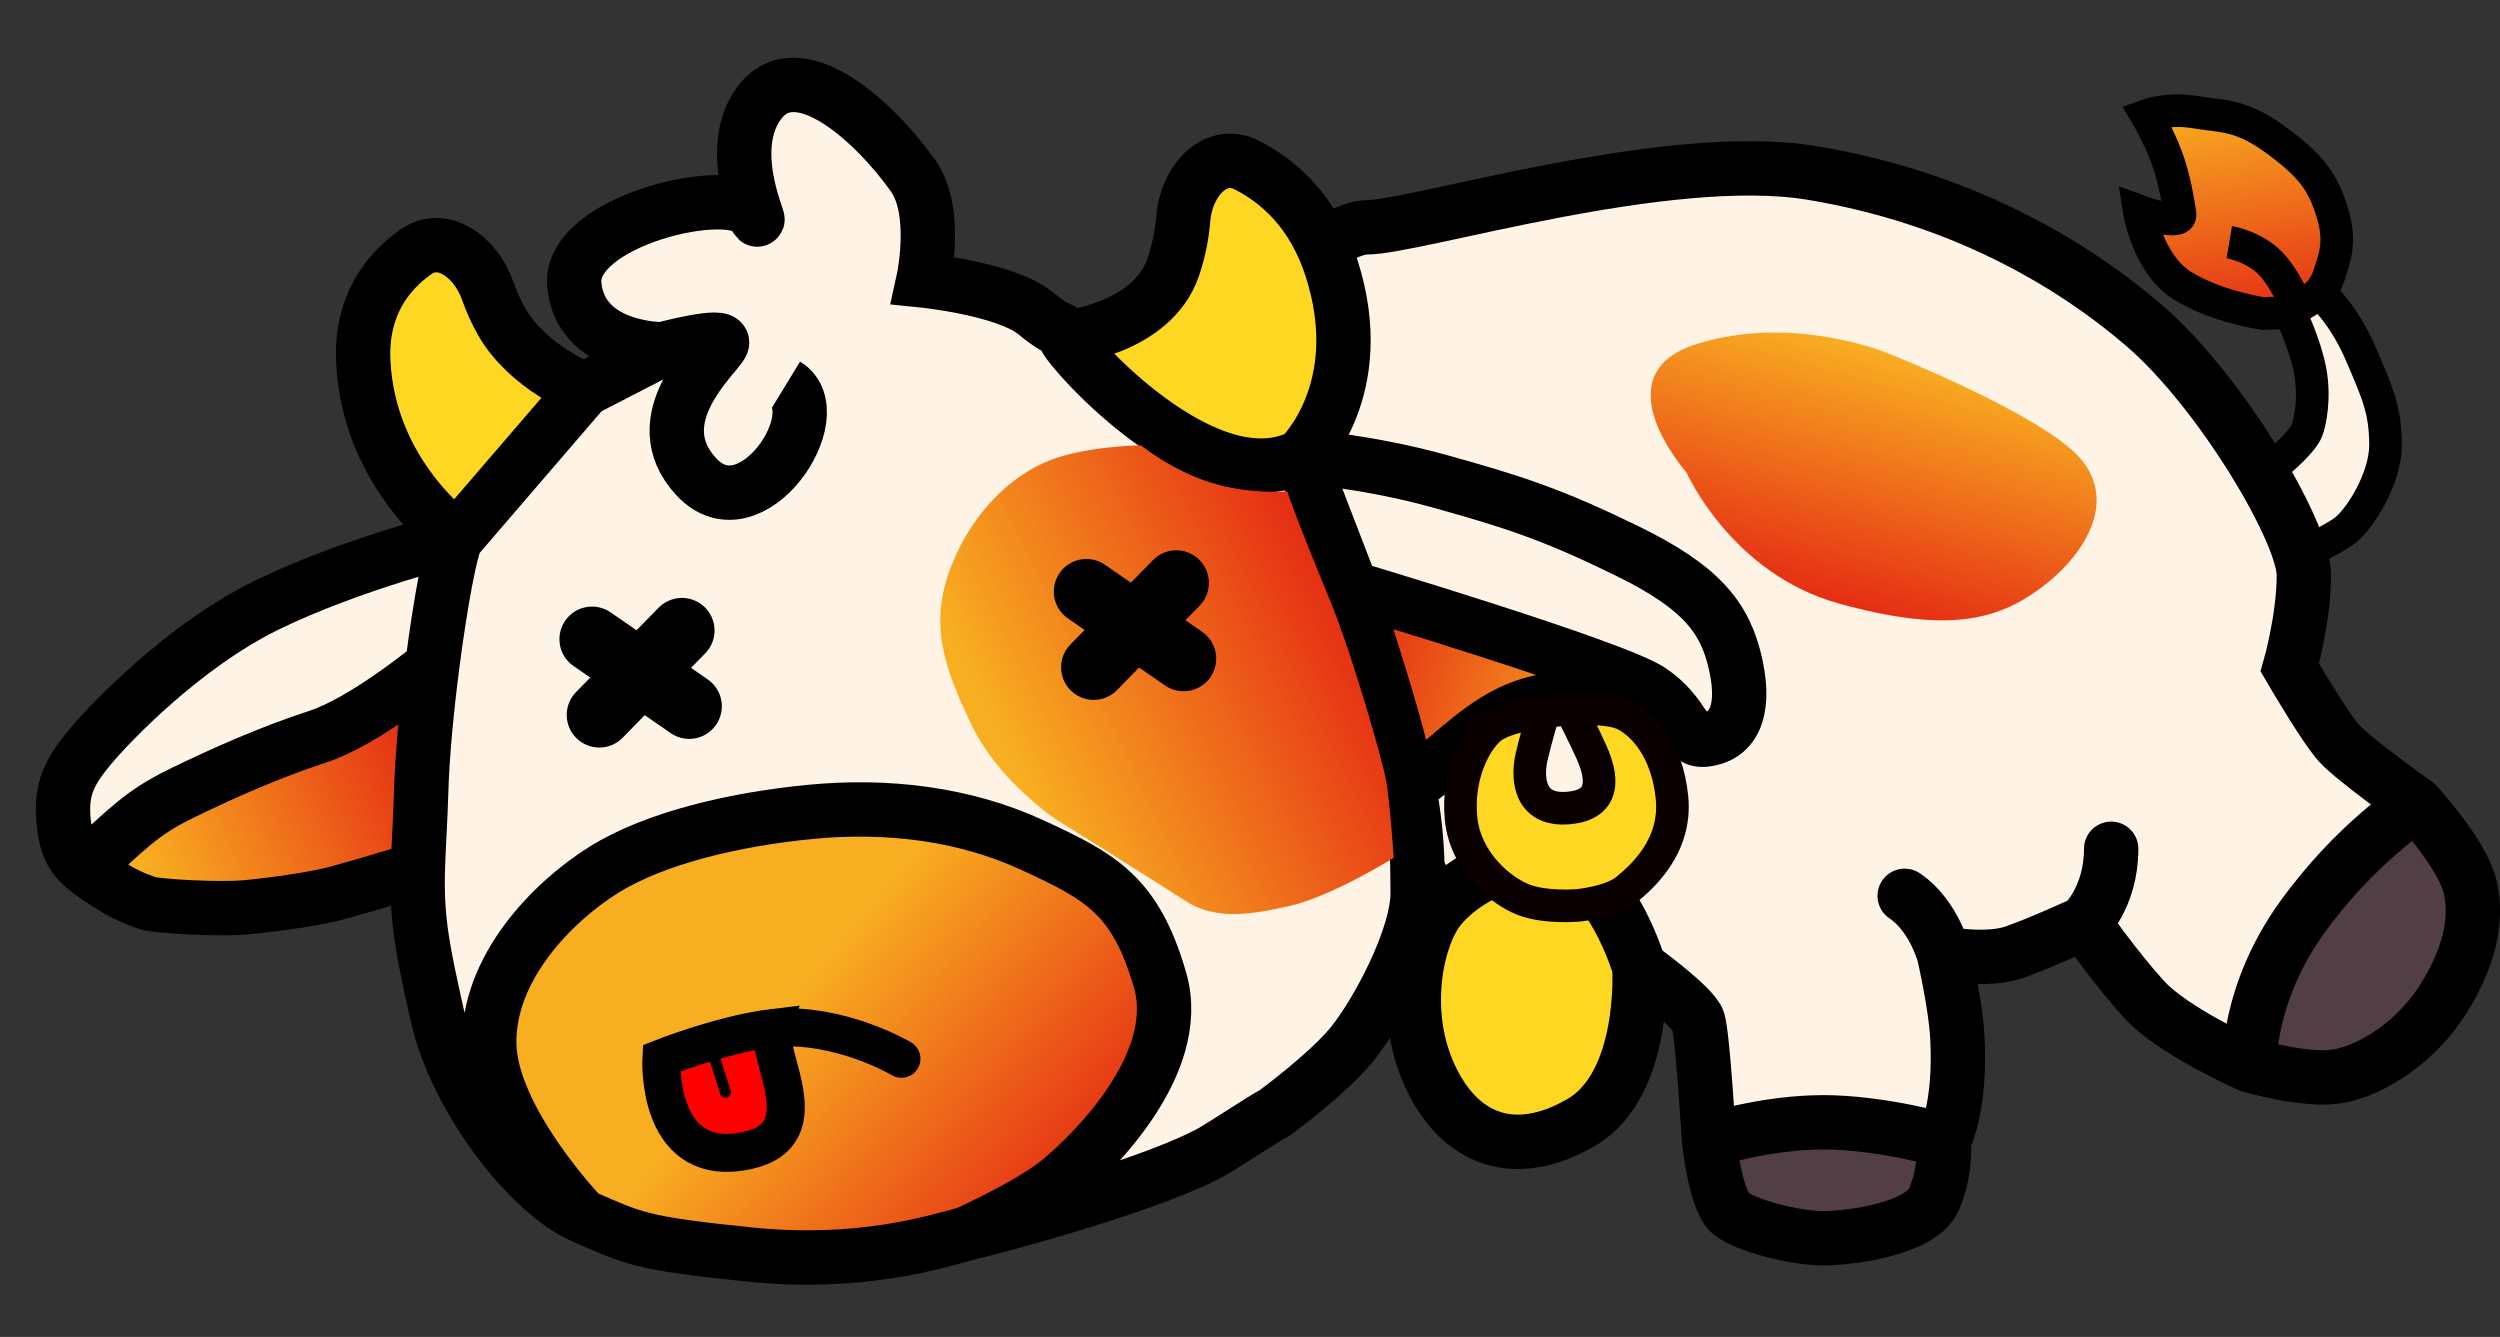 <svg width="230" height="123" viewBox="0 0 230 123" fill="none" xmlns="http://www.w3.org/2000/svg">
<rect x="0" y="0" width="230" height="123" fill="#333333" stroke="none"/>
<path d="M211.475 28.737C211.475 28.737 213.697 27.141 214.247 25.395C214.797 23.648 215.41 22.306 214.562 19.536C213.713 16.765 212.654 15.273 209.391 12.883C206.129 10.493 204.519 10.747 201.978 10.319C199.436 9.89 197.488 10.612 197.488 10.612C197.488 10.612 198.611 12.51 199.333 14.47C200.054 16.431 200.372 18.456 200.563 19.671C200.755 20.885 196.815 19.432 196.815 19.432C196.815 19.432 197.58 24.291 200.779 26.276C203.977 28.261 208.192 28.84 208.192 28.84L211.475 28.737Z" fill="url(#paint0_linear_295_67)"/>
<path d="M211.475 28.737C211.475 28.737 213.697 27.141 214.247 25.395C214.797 23.648 215.41 22.306 214.562 19.536C213.713 16.765 212.654 15.273 209.391 12.883C206.129 10.493 204.519 10.747 201.978 10.319C199.436 9.89 197.488 10.612 197.488 10.612C197.488 10.612 198.611 12.51 199.333 14.47C200.054 16.431 200.372 18.456 200.563 19.671C200.755 20.885 196.815 19.432 196.815 19.432C196.815 19.432 197.58 24.291 200.779 26.276C203.977 28.261 208.192 28.84 208.192 28.84L211.475 28.737ZM211.475 28.737C211.475 28.737 210.69 26.371 209.164 24.537C207.638 22.703 205.097 22.275 205.097 22.275" stroke="black" stroke-width="3"/>
<path d="M207.235 44.453C207.235 44.453 211.606 41.209 212.24 39.593C212.537 38.834 212.996 36.582 212.534 34.103C212.072 31.623 210.636 28.674 210.636 28.674L213.463 26.996C213.463 26.996 215.557 28.765 217.18 32.526C218.803 36.288 219.452 37.793 219.467 40.914C219.482 44.035 217.093 47.756 215.761 48.783C214.429 49.81 211.066 51.275 211.066 51.275L209.443 47.513L207.235 44.453Z" fill="#FEF3E4" stroke="black" stroke-width="3"/>
<path d="M145.492 103.251C151.509 99.733 150.822 88.99 150.822 88.99C150.822 88.99 148.686 81.772 144.84 80.046C139.746 77.759 134.577 80.932 132.47 83.492C130.364 86.052 128.785 92.992 131.559 98.994C134.334 104.997 139.475 106.769 145.492 103.251Z" fill="#FED722"/>
<path d="M224.728 91.994C227.228 88.066 227.978 84.494 227.228 81.494C226.478 78.494 222.329 73.994 222.329 73.994C222.329 73.994 216.728 77.508 211.728 84.494C206.728 91.481 206.956 98.001 206.956 98.001C206.956 98.001 212.228 99.569 215.228 98.994C218.228 98.42 222.228 95.923 224.728 91.994Z" fill="#523F45"/>
<path d="M167.728 113.916C170.368 113.916 176.728 113.032 177.914 110.351C179.1 107.67 178.827 104.916 178.827 104.916C178.827 104.916 173.046 103.251 167.728 103.251C162.409 103.251 157.228 104.916 157.228 104.916C157.228 104.916 157.815 110.488 159.217 111.62C160.62 112.752 165.088 113.916 167.728 113.916Z" fill="#523F45"/>
<path d="M125.728 20.916C121.228 20.916 103.728 35.916 103.728 35.916L132.47 83.492C134.577 80.932 139.746 77.759 144.84 80.046C148.686 81.772 150.822 88.99 150.822 88.99C150.822 88.99 155.797 92.558 156.228 93.916C156.658 95.274 157.228 104.916 157.228 104.916C157.228 104.916 162.409 103.251 167.728 103.251C173.046 103.251 178.827 104.916 178.827 104.916C178.827 104.916 180.434 102.051 180.076 95.416C179.911 92.361 178.827 87.722 178.827 87.722C178.827 87.722 182.772 88.505 185.366 87.586C187.96 86.668 191.728 84.916 191.728 84.916C191.728 84.916 194.514 88.916 197.228 91.916C199.941 94.916 206.956 98.001 206.956 98.001C206.956 98.001 206.728 91.481 211.728 84.494C216.728 77.508 222.329 73.994 222.329 73.994C222.329 73.994 216.605 69.916 215.228 68.416C213.851 66.916 210.663 61.416 210.663 61.416C210.663 61.416 211.956 56.916 211.956 52.916C211.956 48.916 204.228 35.916 197.228 29.916C190.227 23.916 180.076 18.14 166.728 15.916C153.38 13.691 130.228 20.916 125.728 20.916Z" fill="#FEF3E4"/>
<path d="M191.728 84.916C191.728 84.916 194.514 88.916 197.228 91.916C199.941 94.916 206.956 98.001 206.956 98.001M191.728 84.916C191.728 84.916 194.228 82.587 194.228 78.087M191.728 84.916C191.728 84.916 187.96 86.668 185.366 87.586C182.772 88.505 178.827 87.722 178.827 87.722M150.822 88.99C150.822 88.99 151.509 99.733 145.492 103.251C139.475 106.769 134.334 104.997 131.559 98.994C128.785 92.992 130.364 86.052 132.47 83.492M150.822 88.99C150.822 88.99 148.686 81.772 144.84 80.046C139.746 77.759 134.577 80.932 132.47 83.492M150.822 88.99C150.822 88.99 155.797 92.558 156.228 93.916C156.658 95.274 157.228 104.916 157.228 104.916M132.47 83.492L103.728 35.916C103.728 35.916 121.228 20.916 125.728 20.916C130.228 20.916 153.38 13.691 166.728 15.916C180.076 18.14 190.227 23.916 197.228 29.916C204.228 35.916 211.956 48.916 211.956 52.916C211.956 56.916 210.663 61.416 210.663 61.416C210.663 61.416 213.851 66.916 215.228 68.416C216.605 69.916 222.329 73.994 222.329 73.994M175.228 82.416C178.032 84.285 178.929 88.176 178.827 87.722M222.329 73.994C222.329 73.994 226.478 78.494 227.228 81.494C227.978 84.494 227.228 88.066 224.728 91.994C222.228 95.923 218.228 98.42 215.228 98.994C212.228 99.569 206.956 98.001 206.956 98.001M222.329 73.994C222.329 73.994 216.728 77.508 211.728 84.494C206.728 91.481 206.956 98.001 206.956 98.001M178.827 104.916C178.827 104.916 179.1 107.67 177.914 110.351C176.728 113.032 170.368 113.916 167.728 113.916C165.088 113.916 160.62 112.752 159.217 111.62C157.815 110.488 157.228 104.916 157.228 104.916M178.827 104.916C178.827 104.916 173.046 103.251 167.728 103.251C162.409 103.251 157.228 104.916 157.228 104.916M178.827 104.916C178.827 104.916 180.434 102.051 180.076 95.416C179.911 92.361 178.827 87.722 178.827 87.722" stroke="black" stroke-width="5" stroke-linecap="round"/>
<path d="M155.16 43.467C155.16 43.467 159.27 52.78 169.177 55.522C179.084 58.264 183.674 57.094 187.692 54.139C191.709 51.184 194.876 46.227 191.393 42.181C187.91 38.134 173.702 32.508 173.702 32.508C173.702 32.508 165.005 28.846 156.082 31.653C147.16 34.459 155.16 43.467 155.16 43.467Z" fill="url(#paint1_linear_295_67)"/>
<path d="M53.563 111.877C58.282 113.934 58.828 114.384 68.974 115.416C79.119 116.448 85.962 114.282 88.882 113.498C88.882 113.498 94.662 110.932 97.457 108.654C100.251 106.375 108.988 97.999 106.728 90.18C104.468 82.361 101.29 80.657 94.982 77.749C88.674 74.84 81.563 74.018 74.595 74.689C67.627 75.361 60.258 77.075 55.52 80.043C50.783 83.011 44.84 89.109 45.014 96.124C45.187 103.14 53.563 111.877 53.563 111.877Z" fill="url(#paint2_linear_295_67)"/>
<path d="M42.035 49.471C42.035 49.471 32.205 51.924 24.53 55.678C16.854 59.431 10.012 66.62 8.213 68.802C6.414 70.985 5.562 72.574 5.85 75.56C6.056 77.694 6.573 78.769 7.765 79.796C11.745 76.313 12.818 74.889 16.656 73.012C20.493 71.136 24.829 69.211 29.212 67.784C33.596 66.358 39.766 61.242 39.766 61.242C40.521 55.382 41.502 50.117 42.035 49.471Z" fill="#FEF3E4"/>
<path d="M10.455 81.647C11.399 82.238 12.463 82.72 13.608 83.096C14.471 83.379 20.21 83.704 22.686 83.466C26.017 83.145 29.424 82.593 31.097 82.133C34.957 81.071 38.441 79.956 38.441 79.956C38.465 79.111 38.519 78.026 38.576 76.885C38.643 75.535 38.715 74.105 38.746 72.894C38.831 69.606 39.245 65.283 39.766 61.242C39.766 61.242 33.596 66.358 29.212 67.784C24.829 69.211 20.493 71.136 16.656 73.012C12.818 74.889 11.745 76.313 7.765 79.796C8.43 80.369 9.306 80.927 10.455 81.647Z" fill="url(#paint3_linear_295_67)"/>
<path d="M124.338 54.101C124.338 54.101 148.646 61.359 151.872 63.56C155.098 65.761 154.899 68.236 156.826 68.05C159.295 67.813 160.654 65.672 159.705 61.243C158.757 56.813 156.517 54.015 149.644 50.659C142.772 47.302 139.163 46.143 132.453 44.278C125.744 42.412 119.675 41.992 119.675 41.992L124.338 54.101Z" fill="#FEF3E4"/>
<path d="M124.338 54.101C124.338 54.101 126.455 60.427 127.997 65.804C128.675 68.17 129.224 70.353 129.625 72.485C129.625 72.485 131.965 70.695 132.894 69.909C136.151 67.152 138.871 64.716 143.406 64.32C147.608 63.952 151.872 63.56 151.872 63.56C148.646 61.359 124.338 54.101 124.338 54.101Z" fill="url(#paint4_linear_295_67)"/>
<path d="M40.214 93.347C41.957 101.217 48.844 109.82 53.563 111.877C53.563 111.877 45.187 103.14 45.014 96.124C44.84 89.109 50.783 83.011 55.52 80.043C60.258 77.075 67.627 75.361 74.595 74.689C81.563 74.018 88.674 74.84 94.982 77.749C101.29 80.657 104.468 82.361 106.728 90.18C108.988 97.999 100.251 106.375 97.457 108.654C94.662 110.932 88.882 113.498 88.882 113.498C89.298 113.387 89.885 113.238 90.603 113.056C94.916 111.965 106.348 108.721 111.263 106.094C112.385 105.495 116.359 102.839 117.228 102.416C117.228 102.416 122.05 98.901 124.338 96.124C126.627 93.347 130.489 86.195 130.425 82.056C130.418 81.604 130.411 81.135 130.411 80.641C130.411 77.828 130.137 75.199 129.625 72.485C129.224 70.353 128.675 68.17 127.997 65.804C126.455 60.427 124.338 54.101 124.338 54.101L119.675 41.992C111.033 46.341 98.651 32.52 98.01 31.075C97.368 29.63 98.01 31.075 95.281 28.826C92.553 26.577 84.944 25.803 84.944 25.803C84.944 25.803 86.344 19.481 84.018 16.189C80.51 11.224 73.363 4.657 69.813 9.52C66.263 14.383 71.059 22.46 69.279 19.618C67.498 16.775 52.261 20.252 52.836 26.225C53.412 32.197 60.94 32.134 60.94 32.134L53.763 35.839L42.035 49.471C41.502 50.117 40.521 55.382 39.766 61.242C39.245 65.283 38.831 69.606 38.746 72.894C38.715 74.105 38.643 75.535 38.576 76.885C38.519 78.026 38.465 79.111 38.441 79.956C38.302 84.719 38.944 87.615 40.184 93.211L40.214 93.347Z" fill="#FEF3E4"/>
<path d="M98.01 31.075C98.651 32.52 111.033 46.341 119.675 41.992C119.675 41.992 126.102 35.904 122.511 24.696C120.833 19.46 117.636 16.672 114.706 15.189C111.749 13.691 109.137 16.754 108.866 20.057C108.749 21.474 108.473 23.021 107.934 24.593C105.973 30.308 98.01 31.075 98.01 31.075Z" fill="#FED722"/>
<path d="M42.035 49.471L53.763 35.839C53.763 35.839 48.546 33.83 46.124 29.542C45.59 28.599 45.178 27.643 44.859 26.727C43.818 23.741 40.785 21.362 38.211 23.201C35.63 25.044 33.175 28.156 33.423 33.277C33.932 43.777 42.035 49.471 42.035 49.471Z" fill="#FED722"/>
<path d="M42.035 49.471C42.035 49.471 32.205 51.924 24.53 55.678C16.854 59.431 10.012 66.62 8.213 68.802C6.414 70.985 5.562 72.574 5.85 75.56C6.056 77.694 6.573 78.769 7.765 79.796M42.035 49.471C41.502 50.117 40.521 55.382 39.766 61.242M42.035 49.471L53.763 35.839M42.035 49.471C42.035 49.471 33.932 43.777 33.423 33.277C33.175 28.156 35.63 25.044 38.211 23.201C40.785 21.362 43.818 23.741 44.859 26.727C45.178 27.643 45.59 28.599 46.124 29.542C48.546 33.83 53.763 35.839 53.763 35.839M40.214 93.347C41.957 101.217 48.844 109.82 53.563 111.877M40.214 93.347L40.184 93.211M40.214 93.347C40.204 93.302 40.194 93.256 40.184 93.211M53.563 111.877C58.282 113.934 58.828 114.384 68.974 115.416C79.119 116.448 85.962 114.282 88.882 113.498M53.563 111.877C53.563 111.877 45.187 103.14 45.014 96.124C44.84 89.109 50.783 83.011 55.52 80.043C60.258 77.075 67.627 75.361 74.595 74.689C81.563 74.018 88.674 74.84 94.982 77.749C101.29 80.657 104.468 82.361 106.728 90.18C108.988 97.999 100.251 106.375 97.457 108.654C94.662 110.932 88.882 113.498 88.882 113.498M88.882 113.498C89.298 113.387 89.885 113.238 90.603 113.056C94.916 111.965 106.348 108.721 111.263 106.094C112.385 105.495 116.359 102.839 117.228 102.416C117.228 102.416 122.05 98.901 124.338 96.124C126.627 93.347 130.489 86.195 130.425 82.056C130.418 81.604 130.411 81.135 130.411 80.641C130.411 77.828 130.137 75.199 129.625 72.485M124.338 54.101C124.338 54.101 126.455 60.427 127.997 65.804C128.675 68.17 129.224 70.353 129.625 72.485M124.338 54.101C124.338 54.101 148.646 61.359 151.872 63.56M124.338 54.101L119.675 41.992M151.872 63.56C155.098 65.761 154.899 68.236 156.826 68.05C159.295 67.813 160.654 65.672 159.705 61.243C158.757 56.813 156.517 54.015 149.644 50.659C142.772 47.302 139.163 46.143 132.453 44.278C125.744 42.412 119.675 41.992 119.675 41.992M151.872 63.56C151.872 63.56 147.608 63.952 143.406 64.32C138.871 64.716 136.151 67.152 132.894 69.909C131.965 70.695 129.625 72.485 129.625 72.485M119.675 41.992C111.033 46.341 98.651 32.52 98.01 31.075M119.675 41.992C119.675 41.992 126.102 35.904 122.511 24.696C120.833 19.46 117.636 16.672 114.706 15.189C111.749 13.691 109.137 16.754 108.866 20.057C108.749 21.474 108.473 23.021 107.934 24.593C105.973 30.308 98.01 31.075 98.01 31.075M38.441 79.956C38.302 84.719 38.944 87.615 40.184 93.211M38.441 79.956C38.465 79.111 38.519 78.026 38.576 76.885C38.643 75.535 38.715 74.105 38.746 72.894C38.831 69.606 39.245 65.283 39.766 61.242M38.441 79.956C38.441 79.956 34.957 81.071 31.097 82.133C29.424 82.593 26.017 83.145 22.686 83.466C20.21 83.704 14.471 83.379 13.608 83.096C12.463 82.72 11.399 82.238 10.455 81.647C9.306 80.927 8.43 80.369 7.765 79.796M39.766 61.242C39.766 61.242 33.596 66.358 29.212 67.784C24.829 69.211 20.493 71.136 16.656 73.012C12.818 74.889 11.745 76.313 7.765 79.796M53.763 35.839L60.94 32.134M60.94 32.134C60.94 32.134 53.412 32.197 52.836 26.225C52.261 20.252 67.498 16.775 69.279 19.618C71.059 22.46 66.263 14.383 69.813 9.52C73.363 4.657 80.51 11.224 84.018 16.189C86.344 19.481 84.944 25.803 84.944 25.803C84.944 25.803 92.553 26.577 95.281 28.826C98.01 31.075 97.368 29.63 98.01 31.075M60.94 32.134C60.94 32.134 66.817 30.563 66.415 31.606C66.013 32.65 59.042 38.504 64.082 43.887C69.121 49.27 76.575 38.003 72.306 35.4" stroke="black" stroke-width="5"/>
<path d="M71.121 94.572C66.477 95.134 60.85 97.362 60.85 97.362C60.85 97.362 60.316 107.118 68.085 105.966C75.854 104.814 70.328 97.208 71.121 94.572Z" fill="#FF0000"/>
<path d="M82.931 97.405C82.931 97.405 77.285 94.04 71.121 94.572M71.121 94.572C66.477 95.134 60.85 97.362 60.85 97.362C60.85 97.362 60.316 107.118 68.085 105.966C75.854 104.814 70.328 97.208 71.121 94.572Z" stroke="black" stroke-width="3.5" stroke-linecap="round"/>
<path d="M66.271 100.671C66.354 100.933 66.634 101.069 66.895 100.976C67.157 100.884 67.302 100.596 67.219 100.334L66.271 100.671ZM64.9 96.352L66.271 100.671L67.219 100.334L65.848 96.015L64.9 96.352Z" fill="black"/>
<path d="M104.973 40.971C104.973 40.971 99.955 41.025 96.567 42.356C93.18 43.687 89.479 46.984 87.469 52.201C85.46 57.418 86.846 61.376 89.364 66.658C91.882 71.941 97.243 75.444 97.243 75.444C97.243 75.444 106.327 81.099 109.007 82.85C111.687 84.601 114.667 84.241 118.6 83.36C122.534 82.479 128.219 78.917 128.219 78.917C128.219 78.917 127.898 73.998 127.548 71.95C127.197 69.901 124.374 60.146 122.441 55.435C118.503 45.841 118.441 45.2 118.441 45.2C118.441 45.2 114.957 45.535 111.329 44.377C107.702 43.22 104.973 40.971 104.973 40.971Z" fill="url(#paint5_linear_295_67)"/>
<path d="M142.014 65.514C142.014 65.514 141.259 68.099 140.905 69.64C140.551 71.181 140.389 74.713 144.37 74.329C148.352 73.946 147.021 70.558 146.379 69.113C145.738 67.667 144.503 65.275 144.503 65.275C144.503 65.275 147.987 64.939 149.576 65.791C151.165 66.642 153.395 68.939 153.827 73.418C154.258 77.898 151.014 80.722 149.617 81.861C148.219 83 145.233 83.288 145.233 83.288C145.233 83.288 142.247 83.575 140.16 82.772C138.074 81.968 134.8 79.27 134.416 75.288C134.033 71.306 135.736 68.129 137.133 66.989C138.53 65.85 142.014 65.514 142.014 65.514Z" fill="#FED722" stroke="#0B0000" stroke-width="3"/>
<path d="M54.468 58.805L63.408 64.976" stroke="black" stroke-width="6" stroke-linecap="round"/>
<path d="M62.737 58.008L55.139 65.773" stroke="black" stroke-width="6" stroke-linecap="round"/>
<path d="M99.95 54.424L108.89 60.595" stroke="black" stroke-width="6" stroke-linecap="round"/>
<path d="M108.219 53.627L100.621 61.392" stroke="black" stroke-width="6" stroke-linecap="round"/>
<defs>
<linearGradient id="paint0_linear_295_67" x1="204.164" y1="9.455" x2="207.312" y2="29.394" gradientUnits="userSpaceOnUse">
<stop stop-color="#F8AE21"/>
<stop offset="1" stop-color="#E52D14"/>
</linearGradient>
<linearGradient id="paint1_linear_295_67" x1="174.757" y1="32.67" x2="168.485" y2="55.33" gradientUnits="userSpaceOnUse">
<stop stop-color="#F8AE21"/>
<stop offset="1" stop-color="#E52D14"/>
</linearGradient>
<linearGradient id="paint2_linear_295_67" x1="74.5" y1="90" x2="98.5" y2="110" gradientUnits="userSpaceOnUse">
<stop stop-color="#F8AE21"/>
<stop offset="1" stop-color="#E52D14"/>
</linearGradient>
<linearGradient id="paint3_linear_295_67" x1="13.5" y1="80" x2="39.127" y2="69.534" gradientUnits="userSpaceOnUse">
<stop stop-color="#F8AE21"/>
<stop offset="1" stop-color="#E52D14"/>
</linearGradient>
<linearGradient id="paint4_linear_295_67" x1="149.5" y1="63" x2="126" y2="56.5" gradientUnits="userSpaceOnUse">
<stop stop-color="#F8AE21"/>
<stop offset="1" stop-color="#E52D14"/>
</linearGradient>
<linearGradient id="paint5_linear_295_67" x1="93.225" y1="70.232" x2="123.429" y2="55.267" gradientUnits="userSpaceOnUse">
<stop stop-color="#F8AE21"/>
<stop offset="1" stop-color="#E52D14"/>
</linearGradient>
</defs>
</svg>
